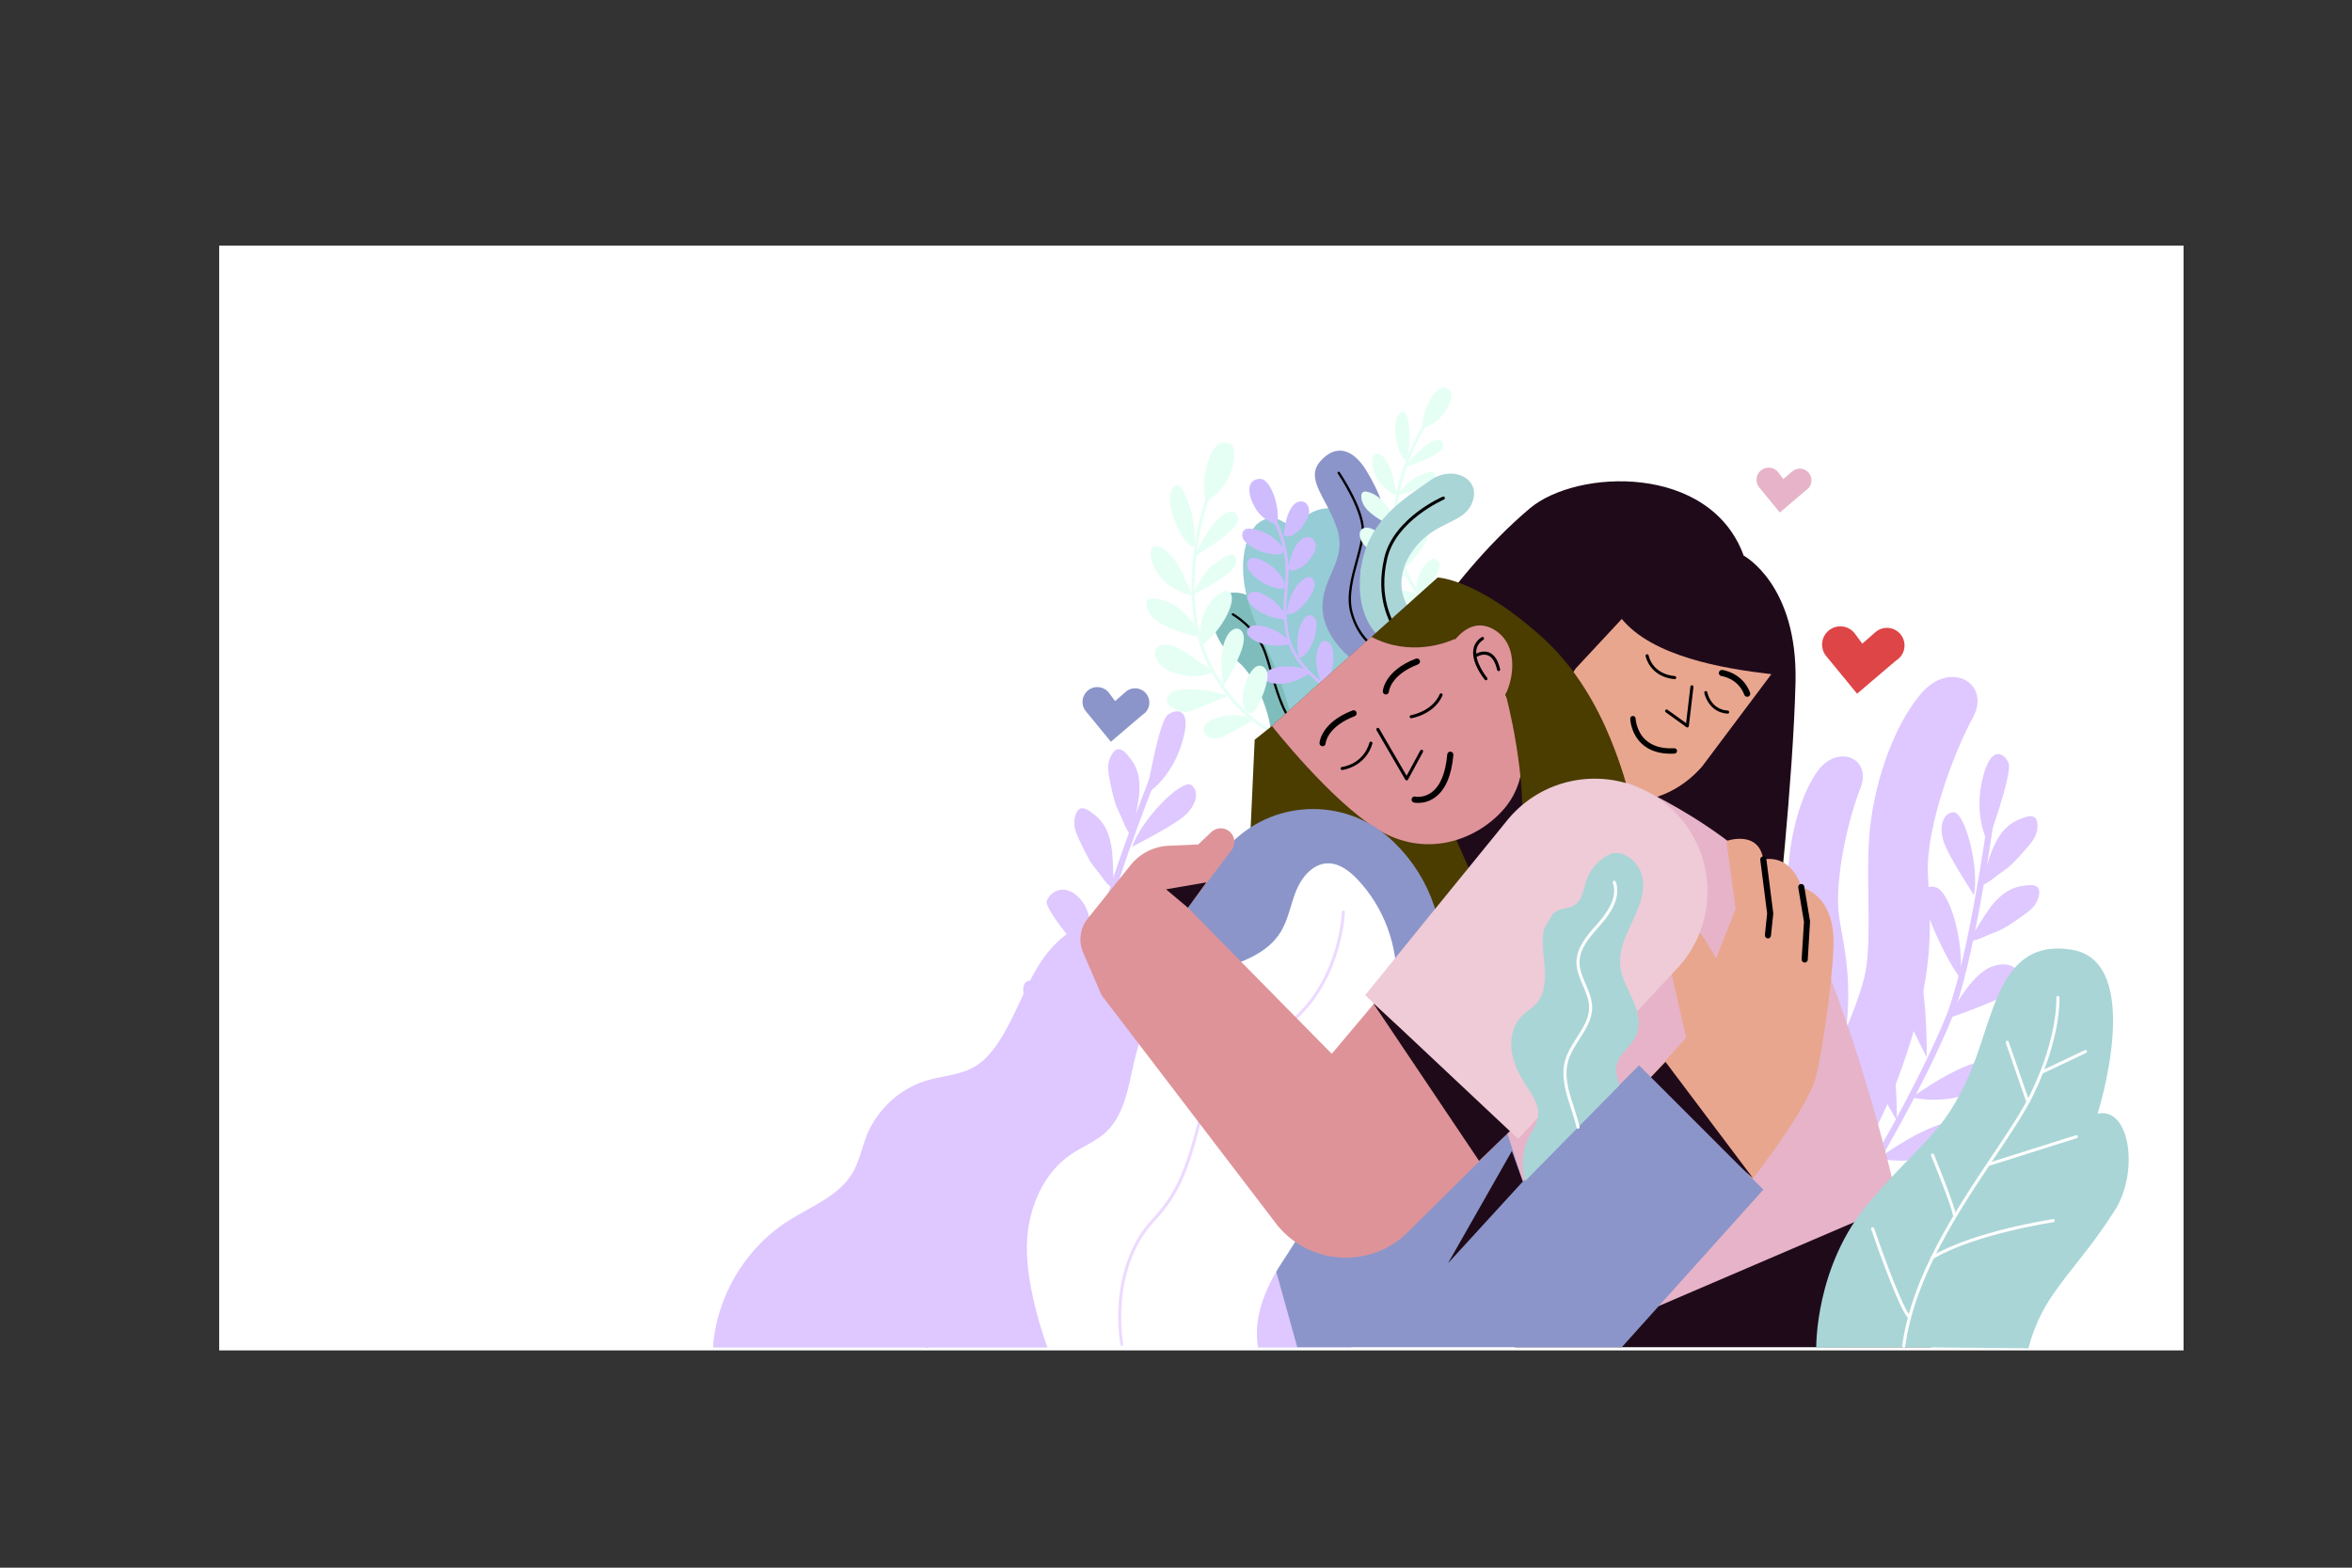 <?xml version="1.0" encoding="UTF-8"?>
<svg id="OBJECTS" xmlns="http://www.w3.org/2000/svg" viewBox="0 0 750 500">
  <rect x="0" y="0" width="750" height="500" fill="#333333" stroke="none"/>
  <defs>
    <style>
      .cls-1 {
        fill: #fff;
      }

      .cls-2 {
        fill: #a9d5d7;
      }

      .cls-3 {
        fill: #95ccd5;
      }

      .cls-4 {
        fill: #e9a68e;
      }

      .cls-5 {
        fill: #dec8ff;
      }

      .cls-6 {
        fill: #e6b3c8;
      }

      .cls-7 {
        fill: #eecbd6;
      }

      .cls-8 {
        fill: #eddaff;
      }

      .cls-9 {
        fill: #e5fff5;
      }

      .cls-10 {
        fill: #7fbdbc;
      }

      .cls-11 {
        fill: #de9399;
      }

      .cls-12 {
        fill: #cebcff;
      }

      .cls-13 {
        fill: #4b3c00;
      }

      .cls-14 {
        fill: #8b95c9;
      }

      .cls-15 {
        fill: #1f0a19;
      }

      .cls-16 {
        fill: #dd4547;
      }
    </style>
  </defs>
  <rect class="cls-1" x="69.89" y="78.35" width="626.4" height="352.35"/>
  <g>
    <path class="cls-5" d="M406.44,316.46c-6.94,3.26-15.33,1.07-21.83-3.01-6.49-4.07-11.73-9.83-17.79-14.53-3.09-2.39-6.48-4.55-10.3-5.37-9.55-2.06-18.95,4.76-24.37,12.89-5.43,8.12-8.32,17.72-13.69,25.88-2.09,3.17-4.62,6.17-7.93,8.04-4.48,2.53-9.87,2.74-14.81,4.19-8.59,2.52-15.88,9.11-19.26,17.4-1.63,4.01-2.4,8.38-4.59,12.11-4.39,7.47-13.28,10.71-20.59,15.36-13.69,8.73-22.84,24.18-23.93,40.37h203.55l-24.47-113.35Z"/>
    <g>
      <path class="cls-5" d="M565.22,410.05s27.52-32.48,40.18-66.6c12.66-34.13,9.91-50.09,9.36-64.95-.55-14.86,8.26-38.53,14.31-49.54,6.05-11.01-7.16-18.71-16.51-7.71-9.36,11.01-15.41,30.27-16.51,45.69-1.1,15.41,1.1,34.68-1.65,45.14-2.75,10.46-9.91,28.07-24.22,47.34-14.31,19.27-34.13,42.93-34.13,42.93l29.17,7.71Z"/>
      <path class="cls-5" d="M583.2,363.88c-.06,0-.12-.02-.17-.06-.1-.09-.1-.25-.01-.35,19.74-21.39,21.42-60.19,22.64-88.53,.14-3.15,.26-6.12,.41-8.93,1.46-27.67,16.44-42.22,16.59-42.36,.1-.09,.25-.09,.34,0,.09,.1,.09,.25,0,.35-.15,.14-14.99,14.57-16.44,42.04-.15,2.81-.28,5.78-.41,8.93-1.23,28.41-2.91,67.32-22.77,88.84-.05,.05-.11,.08-.18,.08Z"/>
    </g>
    <g>
      <path class="cls-5" d="M559.31,405.21s19.19-29.2,26.1-58.27c6.91-29.07,3.08-41.8,1.15-53.85-1.93-12.05,2.89-32.21,6.72-41.79,3.84-9.57-7.69-14.53-14.22-4.63-6.53,9.9-9.54,26.2-8.9,38.87,.64,12.67,4.35,28.14,3.15,36.94-1.2,8.79-5.27,23.86-15.01,40.98-9.74,17.12-23.53,38.38-23.53,38.38l24.54,3.37Z"/>
      <path class="cls-5" d="M569.34,365.85s-.1-.02-.14-.05c-.11-.08-.13-.23-.06-.34,13.94-19.38,11.44-51.15,9.62-74.35-.2-2.57-.39-5.02-.55-7.32-1.57-22.7,9.19-36.07,9.3-36.2,.09-.1,.24-.12,.34-.03,.1,.09,.12,.24,.03,.34-.11,.13-10.75,13.36-9.19,35.85,.16,2.3,.35,4.75,.55,7.31,1.83,23.28,4.34,55.15-9.71,74.67-.05,.07-.12,.1-.2,.1Z"/>
    </g>
    <g>
      <path class="cls-5" d="M570.72,420.94c-.13,0-.26-.03-.39-.08-.5-.21-.72-.79-.51-1.28,.1-.24,10.59-24.45,18.82-35.96,7.92-11.08,24.48-41.2,31.81-59.25,7.03-17.3,13.09-60.97,13.15-61.41,.07-.53,.57-.92,1.1-.84,.54,.07,.91,.57,.84,1.1-.25,1.8-6.15,44.36-13.27,61.88-7.38,18.16-24.06,48.48-32.04,59.65-8.1,11.34-18.51,35.36-18.61,35.6-.16,.37-.52,.59-.9,.59Z"/>
      <path class="cls-5" d="M633.84,268.59s-4.4-7.71-1.83-19.45c2.57-11.74,6.97-9.17,8.44-5.87,1.47,3.3-6.61,25.32-6.61,25.32Z"/>
      <path class="cls-5" d="M645.3,260.77c2.05-.72,4.25-.99,4.39,2.24,.01,.27,.01,.55,0,.82-.17,3.16-1.99,4.96-3.9,7.21-1.41,1.66-2.89,3.25-4.45,4.77-1.43,1.39-2.99,2.22-4.52,3.45-.92,.74-1.87,1.44-2.85,2.1-.46,.31-2.58,1.22-2.73,1.68l2.29-6.99c1.13-3.47,2.3-6.99,4.43-9.95,1.44-1.99,3.37-3.7,5.66-4.65,.52-.21,1.1-.46,1.69-.67Z"/>
      <path class="cls-5" d="M646.45,282.36c2.17-.21,4.36,.05,3.73,3.22-.05,.27-.12,.53-.2,.79-.92,3.03-3.11,4.34-5.5,6.08-1.76,1.28-3.58,2.47-5.46,3.57-1.72,1.01-3.43,1.44-5.21,2.27-1.07,.5-2.16,.96-3.27,1.36-.52,.19-2.79,.57-3.05,.98,1.29-2.08,2.59-4.17,3.88-6.25,1.92-3.1,3.89-6.25,6.67-8.61,1.87-1.59,4.16-2.8,6.6-3.17,.55-.08,1.18-.19,1.8-.25Z"/>
      <path class="cls-5" d="M621.36,324.74s6.61-13.94,13.94-16.51c7.34-2.57,9.91,2.94,9.17,5.87-.73,2.94-23.12,10.64-23.12,10.64Z"/>
      <path class="cls-5" d="M625.03,311.89s-3.3-4.04-7.71-13.94c-4.4-9.91-5.5-16.15-.37-15.05,5.14,1.1,9.54,18.71,8.07,28.99Z"/>
      <path class="cls-5" d="M583.57,392.99s-3.3-4.04-7.71-13.94c-4.4-9.91-5.5-16.15-.37-15.05s9.54,18.71,8.07,28.99Z"/>
      <path class="cls-5" d="M629.43,285.47s-6.97-10.64-9.17-15.78c-2.2-5.14-1.1-10.27,2.57-10.64,3.67-.37,8.44,17.61,6.61,26.42Z"/>
      <path class="cls-5" d="M614.39,337.21s-4.04-7.71-8.07-16.88c-4.04-9.17-3.3-14.68,2.57-14.68s5.5,31.56,5.5,31.56Z"/>
      <path class="cls-5" d="M604.85,357.39s-4.04-6.72-8.07-14.72c-4.04-8-3.3-12.8,2.57-12.8s5.5,27.52,5.5,27.52Z"/>
      <path class="cls-5" d="M593.84,377.21s-4.04-6.72-8.07-14.72-3.3-12.8,2.57-12.8,5.5,27.52,5.5,27.52Z"/>
      <path class="cls-5" d="M609.62,350.06s16.88-12.48,25.32-11.74c8.44,.73-4.04,15.78-25.32,11.74Z"/>
      <path class="cls-5" d="M583.57,394.09s16.88-12.48,25.32-11.74c8.44,.73-4.04,15.78-25.32,11.74Z"/>
      <path class="cls-5" d="M598.98,369.5s16.88-12.48,25.32-11.74c8.44,.73-4.04,15.78-25.32,11.74Z"/>
    </g>
    <g>
      <path class="cls-5" d="M345.38,416.96s-.07,0-.11,0c-.54-.06-.92-.54-.86-1.08,.03-.26,2.89-26.28,1.48-40.14-1.39-13.65-.85-48.26,1.74-67.68,2.5-18.75,18.47-58.64,19.14-60.33,.2-.5,.77-.75,1.27-.54,.5,.2,.74,.77,.54,1.27-.17,.41-16.55,41.35-19.02,59.86-2.58,19.31-3.12,53.68-1.73,67.23,1.44,14.07-1.45,40.29-1.48,40.56-.06,.5-.48,.87-.97,.87Z"/>
      <path class="cls-5" d="M365.59,253.23s7.64-4.51,11.23-15.98c3.59-11.47-1.51-11.42-4.42-9.28-2.91,2.14-6.81,25.26-6.81,25.26Z"/>
      <path class="cls-5" d="M359.51,240.76c-1.42-1.65-3.2-2.96-4.92-.23-.15,.23-.28,.47-.4,.71-1.42,2.83-.73,5.29-.19,8.2,.4,2.14,.9,4.26,1.5,6.35,.55,1.91,1.5,3.41,2.22,5.23,.43,1.1,.91,2.18,1.43,3.24,.25,.5,1.63,2.34,1.54,2.81,.49-2.4,.99-4.8,1.48-7.21,.73-3.57,1.47-7.21,1.09-10.84-.26-2.44-1.09-4.89-2.61-6.84-.34-.44-.72-.94-1.14-1.42Z"/>
      <path class="cls-5" d="M347.81,258.93c-1.77-1.26-3.81-2.12-4.83,.95-.09,.26-.16,.52-.22,.79-.71,3.09,.55,5.31,1.77,8.01,.9,1.98,1.89,3.92,2.97,5.81,.99,1.73,2.27,2.95,3.4,4.56,.68,.96,1.4,1.9,2.16,2.8,.36,.42,2.14,1.88,2.16,2.36-.09-2.45-.18-4.9-.28-7.35-.14-3.64-.29-7.35-1.52-10.78-.83-2.31-2.23-4.49-4.17-6.02-.44-.35-.93-.74-1.44-1.11Z"/>
      <path class="cls-5" d="M348.59,308.18s1.17-15.38-3.93-21.25c-5.1-5.87-10.06-2.36-10.88,.55-.82,2.91,14.8,20.7,14.8,20.7Z"/>
      <path class="cls-5" d="M351.77,295.2s4.87-1.87,13.6-8.29c8.74-6.42,12.78-11.3,7.78-12.89-5.01-1.59-17.56,11.53-21.38,21.18Z"/>
      <path class="cls-5" d="M347.59,386.19s4.87-1.87,13.6-8.29c8.74-6.42,12.78-11.3,7.78-12.89-5.01-1.59-17.56,11.53-21.38,21.18Z"/>
      <path class="cls-5" d="M361.04,270.07s11.33-5.79,15.79-9.16c4.46-3.37,6.05-8.38,3.04-10.52-3.01-2.14-16.06,11.11-18.83,19.67Z"/>
      <path class="cls-5" d="M348.47,322.47s7.33-4.69,15.38-10.66c8.05-5.97,10.14-11.11,5.04-14.02-5.1-2.91-20.42,24.68-20.42,24.68Z"/>
      <path class="cls-5" d="M346.75,344.73s6.84-3.84,14.31-8.78c7.47-4.95,9.21-9.48,4.11-12.39-5.1-2.91-18.42,21.18-18.42,21.18Z"/>
      <path class="cls-5" d="M346.49,367.39s6.84-3.84,14.31-8.78c7.47-4.95,9.21-9.48,4.11-12.39-5.1-2.91-18.42,21.18-18.42,21.18Z"/>
      <path class="cls-5" d="M346.24,335.99s-8.48-19.2-16.17-22.75c-7.69-3.55-4.31,15.71,16.17,22.75Z"/>
      <path class="cls-5" d="M347.05,387.15s-8.48-19.2-16.17-22.75-4.31,15.71,16.17,22.75Z"/>
      <path class="cls-5" d="M345.85,358.15s-8.48-19.2-16.17-22.75c-7.69-3.55-4.31,15.71,16.17,22.75Z"/>
    </g>
    <g>
      <path class="cls-5" d="M312.64,380.92s-6.2-4.78-6.72-13.39c-.52-8.61,2.48-14.14,8.38-11.95,5.9,2.19,3.17,20.14-1.65,25.34Z"/>
      <path class="cls-5" d="M329.44,375.32c2.91,1.66,2.17,5.61,.37,7.77-1.42,1.7-3.38,2.89-5.19,4.12-1.89,1.28-4.56,1.86-6.8,2.05-1.66,.15-3.82-.34-4.07-1.99,1.63-2.71,3.28-5.44,5.42-7.78,2.36-2.57,6.59-6.26,10.26-4.18Z"/>
      <path class="cls-5" d="M325.43,393.96c2.7,1.99,1.48,5.83-.56,7.76-1.61,1.52-3.7,2.47-5.64,3.47-2.03,1.05-4.74,1.3-6.99,1.23-1.67-.05-3.75-.79-3.8-2.46,1.95-2.5,3.91-5.01,6.31-7.08,2.65-2.27,7.29-5.43,10.69-2.93Z"/>
      <path class="cls-5" d="M299.33,377.24c-.8-.46-1.69-.89-2.61-.84-1.64,.09-2.89,1.71-3.05,3.35-.16,1.64,.51,3.24,1.3,4.68,1.44,2.61,3.35,4.95,5.61,6.9,1.13,.97,2.34,1.85,3.62,2.62,1.13,.67,2.59,1.66,3.93,1.79,2.92,.28,2.38-3.29,1.86-5-.81-2.63-2.08-5.11-3.73-7.31-1.86-2.49-4.22-4.63-6.92-6.19Z"/>
      <path class="cls-5" d="M295.81,392.54c-.71-.6-1.5-1.18-2.42-1.3-1.63-.21-3.15,1.16-3.61,2.74-.46,1.58-.09,3.28,.43,4.84,.94,2.83,2.4,5.48,4.26,7.8,.93,1.16,1.96,2.25,3.08,3.23,.99,.87,2.24,2.1,3.54,2.47,2.82,.81,2.94-2.8,2.73-4.58-.32-2.73-1.12-5.4-2.34-7.86-1.38-2.79-3.31-5.32-5.68-7.34Z"/>
      <path class="cls-5" d="M298.56,424.38c-.17,.28-.34,.6-.26,.92,.09,.39,.5,.6,.88,.73,1.8,.59,3.78,.3,5.61-.2,3.84-1.04,7.45-2.95,10.47-5.54,1.19-1.02,2.34-2.23,2.75-3.74,.41-1.52-.17-3.4-1.62-4-.66-.27-1.4-.25-2.11-.17-4.96,.6-9.47,4.21-12.66,7.83-1.14,1.3-2.17,2.69-3.06,4.17Z"/>
      <path class="cls-5" d="M295.06,426.94c.28,.17,.61,.33,.93,.25,.39-.1,.6-.51,.72-.9,.57-1.81,.24-3.78-.28-5.61-1.09-3.83-3.05-7.41-5.69-10.39-1.04-1.18-2.26-2.31-3.78-2.69-1.52-.39-3.4,.22-3.98,1.68-.26,.66-.23,1.4-.14,2.11,.67,4.95,4.34,9.41,8.01,12.55,1.31,1.12,2.72,2.13,4.22,3Z"/>
      <path class="cls-5" d="M296.08,429.87c2.24-6.88,4.85-11.46,7.4-15.9,2.51-4.38,4.87-8.53,6.72-14.54,4.1-13.36,2.73-19.94,2.67-20.21l-.95,.21c.01,.06,1.36,6.63-2.65,19.71-1.81,5.91-4.15,10-6.63,14.34-2.6,4.56-5.28,9.25-7.57,16.39h1.03Z"/>
    </g>
  </g>
  <path class="cls-10" d="M416.6,226.02s-1.47-12.84-8.44-25.32c-6.97-12.48-14.68-13.21-19.45-10.27-4.77,2.94-1.83,14.68,5.5,20.18,7.34,5.5,12.11,20.92,11.01,26.05l11.38-10.64Z"/>
  <path d="M414.77,233.36c-.07,0-.14-.02-.2-.06-5.06-3.37-7.38-11.39-9.43-18.45-.7-2.4-1.35-4.67-2.08-6.68-2.86-7.85-10.03-11.87-10.11-11.91-.18-.1-.24-.32-.14-.5,.1-.18,.32-.24,.5-.14,.07,.04,7.49,4.2,10.44,12.31,.74,2.03,1.4,4.31,2.1,6.72,2.01,6.95,4.3,14.82,9.14,18.05,.17,.11,.21,.34,.1,.51-.07,.11-.19,.16-.31,.16Z"/>
  <path class="cls-3" d="M411.91,229.65c-1.19-5.33-2.81-10.55-4.85-15.62-2.71-6.73-6.16-13.17-8.41-20.06s-3.26-14.49-.98-21.37c.7-2.11,1.74-4.17,3.42-5.63,1.68-1.45,4.09-2.2,6.19-1.47,1.47,.51,2.75,1.69,4.3,1.68,1.38-.01,2.54-.96,3.65-1.79,1.89-1.42,4-2.63,6.32-3.09,2.32-.46,4.89-.07,6.72,1.42,2.11,1.71,2.95,4.55,3.26,7.25,.8,6.86-1.01,13.71-1.88,20.56-.87,6.85-.64,14.38,3.57,19.86l-21.32,18.25Z"/>
  <g>
    <path class="cls-14" d="M432.01,210.98s-9.91-6.97-10.27-16.88c-.37-9.91,7.71-15.05,4.77-24.95-2.94-9.91-10.64-16.15-5.5-22.02,5.14-5.87,10.64-3.67,14.68,2.94s8.04,15.75,6.24,22.75c-3.3,12.84-12.84,19.08-.37,31.56l-9.54,6.61Z"/>
    <path d="M438.62,206.94c-.06,0-.12-.01-.17-.04-.23-.12-5.67-3.11-7.89-11.61-1.36-5.21,.31-11.28,1.79-16.64,.96-3.5,1.87-6.8,1.87-9.5,0-6.78-7.57-18.03-7.64-18.14-.11-.17-.07-.4,.1-.51,.17-.11,.4-.07,.51,.1,.32,.47,7.77,11.55,7.77,18.55,0,2.8-.92,6.15-1.9,9.7-1.45,5.27-3.09,11.25-1.78,16.26,2.13,8.17,7.47,11.12,7.52,11.14,.18,.1,.25,.32,.15,.5-.07,.12-.19,.19-.32,.19Z"/>
  </g>
  <g>
    <path class="cls-9" d="M457.82,195.65c-.38-.24-9.31-6.13-12.67-21.27-3.54-15.94,5.6-34.73,9.33-39.77l.79,.58c-3.66,4.95-12.63,23.37-9.16,38.98,3.27,14.72,12.16,20.6,12.25,20.66l-.53,.82Z"/>
    <path class="cls-9" d="M453.66,136.49s-.79-2.88,1.96-8.25c2.75-5.37,5.25-5.11,6.78-3.63,1.53,1.47-1.53,10.19-8.74,11.88Z"/>
    <path class="cls-9" d="M448.39,146.85s-1.9-.42-3-5.78c-1.1-5.36-.32-8.89,1.85-9.7s3.26,10.4,1.14,15.48Z"/>
    <path class="cls-9" d="M448.05,149.05s2.98-4.47,6.68-7.07c3.7-2.6,5.95-1.82,5.38,.76-.57,2.58-12.06,6.31-12.06,6.31Z"/>
    <path class="cls-9" d="M445.67,157.92s2.95-4.33,6.28-5.88c3.33-1.54,6.13-2.63,5.61,.38s-11.88,5.49-11.88,5.49Z"/>
    <path class="cls-9" d="M438.97,152.31c-.95-1.76-1.51-3.77-1.31-5.76,.07-.7,.3-1.48,.93-1.81,.91-.47,1.97,.3,2.62,1.09,.2,.24,.38,.49,.56,.74,1.12,1.6,1.87,3.44,2.38,5.32,.27,1,.41,2.06,.64,3.08,.12,.55,.25,1.1,.39,1.65,.05,.2,.24,1.52,.4,1.58-1.14-.44-2.21-1.05-3.17-1.8-.47-.37-.92-.78-1.33-1.21-.17-.19-.35-.34-.54-.51-.68-.61-1.13-1.58-1.56-2.37Z"/>
    <path class="cls-9" d="M442.27,161.42c-1.53-2.14-3.67-3.95-6.23-4.56-.5-.12-1.09-.18-1.49,.14-.37,.3-.47,.82-.47,1.29,0,1.33,.55,2.61,1.36,3.66,.81,1.05,1.85,1.9,2.92,2.67,.92,.66,1.87,1.28,2.85,1.85,.51,.3,1.02,.58,1.55,.85,.44,.23,.94,.57,1.42,.68,1.51,.36,.22-2.88,0-3.34-.55-1.13-1.16-2.23-1.89-3.25Z"/>
    <path class="cls-9" d="M452.87,164.22c.75-.97,1.43-2.03,1.71-3.22,.16-.69,.13-1.55-.46-1.94-.44-.29-1.02-.22-1.52-.08-2.34,.63-4.31,2.34-5.59,4.4-.65,1.05-1.14,2.19-1.5,3.37-.18,.59-.33,1.18-.45,1.79-.09,.43-.34,1.09,0,1.46,.37,.4,.86,.02,1.23-.18,.49-.27,.96-.55,1.42-.85,.93-.61,1.82-1.29,2.65-2.04,.91-.83,1.75-1.73,2.51-2.71Z"/>
    <path class="cls-9" d="M441.08,171.53c-1.31-1.36-2.74-2.79-4.59-3.16-.88-.18-1.91-.04-2.48,.66-.41,.51-.49,1.21-.41,1.86,.16,1.3,.89,2.48,1.85,3.38,.96,.9,2.13,1.53,3.32,2.06,1.77,.79,3.72,1.4,5.69,1.25,.52-.04,1.13-.1,1.61-.32-.23-.77-.69-1.27-1.23-1.84-.79-.82-1.59-1.65-2.38-2.47-.46-.47-.91-.95-1.37-1.42Z"/>
    <path class="cls-9" d="M451.71,169.33c.76-.78,1.96-1.42,2.9-.86,.9,.54,.95,1.83,.66,2.83-.35,1.22-1.03,2.31-1.74,3.35-1.26,1.83-2.66,3.57-4.18,5.19-.43,.46-.86,.96-1.34,1.35,.03-.89,.23-1.81,.32-2.7,.06-.59,.11-1.18,.21-1.77,.25-1.59,.73-3.23,1.4-4.7,.45-.99,1.03-1.92,1.79-2.69Z"/>
    <path class="cls-9" d="M438.16,179.88c-.88-.12-1.79-.2-2.63,.09-.84,.29-1.57,1.05-1.57,1.94,0,.86,.65,1.58,1.31,2.14,.66,.56,1.39,1.08,2.23,1.28,.89,.21,1.82,.05,2.72-.11,1.34-.24,2.67-.47,4.01-.71,.66-.12,1.31-.23,1.97-.35,.62-.11,1.42-.12,2-.36,.22-.09,.24-.05,.06-.23-.15-.16-.46-.27-.64-.38-.55-.32-1.1-.62-1.67-.9-1.15-.57-2.35-1.05-3.58-1.44-1.37-.44-2.78-.76-4.21-.96Z"/>
    <path class="cls-9" d="M455.35,179.18c.64-.58,1.47-1.11,2.31-.92,.82,.19,1.35,1.06,1.4,1.91,.05,.85-.28,1.66-.64,2.43-.64,1.33-1.41,2.6-2.3,3.77-.45,.6-.93,1.17-1.44,1.72-.37,.39-.75,.91-1.34,.92-1.01,.02-1.59-1.18-1.6-2.05,0-1.34,.4-2.76,.92-3.98,.62-1.43,1.53-2.75,2.68-3.8Z"/>
    <path class="cls-9" d="M443.72,188.49c-1.01,.19-2.11,.61-2.5,1.56-.34,.82,0,1.81,.67,2.39,.67,.58,1.59,.79,2.47,.76,.88-.03,1.74-.28,2.59-.52l3.5-1.02c.58-.17,1.16-.33,1.73-.5,.35-.11,.63-.24,.49-.66-.28-.84-1.47-1.22-2.2-1.48-1.02-.36-2.09-.6-3.18-.7-1.22-.11-2.38,0-3.59,.17Z"/>
  </g>
  <g>
    <path class="cls-2" d="M441.55,204.37s-9.54-5.14-7.71-22.02,15.05-23.85,22.02-28.99c6.97-5.14,15.78-1.1,13.94,5.87-1.83,6.97-9.17,6.61-15.78,12.48s-10.64,16.15-2.94,24.59l-9.54,8.07Z"/>
    <path d="M445.59,202.29c-.17,0-.33-.08-.42-.24-2.03-3.38-6.77-11.28-3.73-24.22,1.55-6.59,6.54-11.52,10.45-14.5,4.22-3.21,8.02-4.85,8.18-4.92,.25-.11,.54,0,.64,.26,.11,.25,0,.54-.26,.64-.15,.07-15.22,6.66-18.06,18.74-2.95,12.55,1.65,20.21,3.61,23.49,.14,.23,.06,.53-.17,.67-.08,.05-.17,.07-.25,.07Z"/>
  </g>
  <g>
    <path class="cls-12" d="M424.24,220.57c-.5-.3-12.33-7.4-14.27-18.5-1.08-6.18-.71-10.17-.35-14.03,.28-3.04,.55-5.92,.07-9.66-1.07-8.27-3.46-11.57-3.49-11.6l.78-.59c.1,.14,2.57,3.5,3.67,12.06,.5,3.85,.22,6.78-.07,9.87-.35,3.8-.72,7.73,.34,13.77,1.86,10.65,13.68,17.76,13.8,17.83l-.5,.84Z"/>
    <path class="cls-12" d="M407.15,167.31s-4.68-1.1-7.16-5.78c-2.48-4.68-2.2-8.53,1.65-8.81s6.88,10.46,5.5,14.59Z"/>
    <path class="cls-12" d="M415.12,159.93c2.05,.19,2.64,2.59,2.18,4.25-.36,1.31-1.16,2.48-1.86,3.62-.73,1.2-2.08,2.19-3.28,2.87-.89,.5-2.22,.78-2.78-.08,.23-1.93,.45-3.88,1.06-5.72,.66-2.04,2.1-5.17,4.68-4.94Z"/>
    <path class="cls-12" d="M417.61,171.36c2.01,.43,2.31,2.89,1.66,4.48-.52,1.26-1.44,2.32-2.27,3.37-.87,1.1-2.32,1.93-3.6,2.46-.95,.39-2.3,.51-2.75-.41,.45-1.89,.91-3.79,1.73-5.56,.9-1.94,2.7-4.89,5.23-4.35Z"/>
    <path class="cls-12" d="M398.78,168.63c-.57-.06-1.17-.07-1.67,.19-.9,.46-1.18,1.69-.85,2.65,.32,.96,1.11,1.68,1.91,2.29,1.47,1.09,3.13,1.92,4.88,2.43,.88,.26,1.78,.44,2.68,.54,.8,.09,1.87,.27,2.65,0,1.71-.58,.5-2.44-.23-3.26-1.12-1.26-2.46-2.33-3.94-3.14-1.68-.92-3.53-1.52-5.44-1.7Z"/>
    <path class="cls-12" d="M400.69,178.08c-.55-.16-1.14-.28-1.68-.12-.97,.29-1.47,1.45-1.32,2.45s.78,1.86,1.47,2.6c1.24,1.34,2.73,2.45,4.36,3.28,.82,.41,1.67,.76,2.54,1.02,.77,.24,1.79,.61,2.6,.48,1.78-.26,.93-2.31,.37-3.25-.87-1.44-1.99-2.74-3.3-3.8-1.48-1.21-3.2-2.14-5.04-2.66Z"/>
    <path class="cls-12" d="M410.3,195.18c-.02,.2-.04,.42,.09,.58,.15,.19,.44,.21,.68,.18,1.16-.13,2.19-.79,3.09-1.53,1.89-1.56,3.42-3.54,4.45-5.76,.41-.88,.74-1.84,.59-2.79-.16-.95-.96-1.86-1.92-1.83-.44,.01-.85,.21-1.22,.44-2.62,1.6-4.23,4.76-5.09,7.59-.31,1.01-.53,2.06-.65,3.11Z"/>
    <path class="cls-12" d="M409,197.5c.2,.02,.42,.03,.58-.09,.19-.15,.2-.44,.17-.68-.14-1.16-.82-2.18-1.58-3.07-1.58-1.86-3.59-3.37-5.82-4.37-.88-.39-1.85-.72-2.8-.55-.95,.17-1.84,.98-1.8,1.95,.02,.44,.22,.84,.46,1.21,1.63,2.6,4.82,4.16,7.66,4.99,1.02,.3,2.06,.5,3.12,.61Z"/>
    <path class="cls-12" d="M410.34,205.67c.2-.03,.42-.08,.54-.25,.14-.2,.08-.48-.01-.7-.45-1.08-1.37-1.88-2.34-2.53-2.02-1.37-4.35-2.29-6.77-2.66-.95-.15-1.97-.2-2.84,.22-.87,.42-1.52,1.44-1.21,2.36,.14,.42,.44,.75,.76,1.05,2.27,2.07,5.75,2.73,8.71,2.76,1.06,.01,2.12-.07,3.17-.24Z"/>
    <path class="cls-12" d="M416.82,215.27c.17-.11,.35-.24,.39-.44,.05-.24-.12-.47-.29-.64-.84-.81-2-1.18-3.15-1.4-2.4-.46-4.91-.38-7.27,.24-.93,.24-1.89,.6-2.52,1.33-.63,.73-.82,1.92-.18,2.64,.29,.33,.7,.52,1.12,.66,2.9,1,6.36,.23,9.09-.91,.98-.41,1.92-.9,2.81-1.48Z"/>
    <path class="cls-12" d="M414.08,209.13c.04,.2,.1,.41,.27,.52,.21,.13,.48,.06,.7-.05,1.05-.5,1.81-1.46,2.42-2.46,1.28-2.09,2.08-4.46,2.33-6.89,.1-.96,.1-1.98-.35-2.83-.46-.85-1.51-1.45-2.41-1.1-.41,.16-.73,.48-1.01,.81-1.96,2.36-2.45,5.87-2.35,8.83,.04,1.06,.17,2.12,.4,3.15Z"/>
    <path class="cls-12" d="M421.32,217.77c.08,.18,.19,.38,.37,.46,.23,.09,.48-.04,.68-.19,.93-.7,1.47-1.8,1.86-2.9,.82-2.3,1.11-4.79,.86-7.22-.1-.96-.31-1.96-.93-2.69-.62-.74-1.78-1.1-2.59-.58-.37,.24-.62,.62-.82,1-1.43,2.71-1.18,6.25-.47,9.13,.26,1.03,.6,2.04,1.04,3Z"/>
  </g>
  <g>
    <path class="cls-9" d="M406.89,234.56c-.14-.05-13.68-5.24-22.29-23.74-9.07-19.49-2.64-46.26,.73-53.8l.89,.4c-3.32,7.43-9.66,33.8-.74,52.99,8.43,18.11,21.61,23.18,21.74,23.23l-.34,.92Z"/>
    <path class="cls-9" d="M384.68,159.61s-1.83-3.49,.18-11.19c2.02-7.71,5.32-8.07,7.71-6.61,2.39,1.47,.92,13.58-7.89,17.8Z"/>
    <path class="cls-9" d="M380.82,174.47s-2.57,0-5.5-6.61-2.94-11.38-.37-13.03c2.57-1.65,7.16,12.48,5.87,19.63Z"/>
    <path class="cls-9" d="M381.01,177.4s2.57-6.61,6.61-11.01c4.04-4.4,7.16-4.04,7.16-.55s-13.76,11.56-13.76,11.56Z"/>
    <path class="cls-9" d="M380.46,189.51s2.57-6.42,6.42-9.36c3.85-2.94,7.16-5.14,7.34-1.1,.18,4.04-13.76,10.46-13.76,10.46Z"/>
    <path class="cls-9" d="M370.22,184.17c-1.72-2-3.02-4.43-3.32-7.05-.11-.93-.03-1.99,.69-2.59,1.04-.87,2.62-.18,3.69,.67,.32,.26,.63,.52,.93,.8,1.9,1.75,3.39,3.9,4.58,6.18,.63,1.21,1.11,2.54,1.69,3.79,.32,.68,.64,1.35,.97,2.02,.12,.25,.73,1.89,.96,1.92-1.59-.24-3.15-.72-4.6-1.42-.71-.34-1.4-.74-2.06-1.19-.28-.19-.55-.34-.84-.5-1.05-.59-1.91-1.71-2.69-2.61Z"/>
    <path class="cls-9" d="M377.07,194.98c-2.58-2.32-5.86-4.04-9.33-4.11-.68-.01-1.45,.08-1.88,.61-.4,.49-.38,1.19-.24,1.8,.37,1.71,1.45,3.21,2.79,4.34,1.34,1.13,2.92,1.92,4.53,2.62,1.37,.59,2.78,1.12,4.2,1.58,.74,.24,1.49,.46,2.24,.66,.63,.17,1.37,.46,2.02,.47,2.05,.04-.54-3.78-.96-4.31-1.03-1.3-2.13-2.55-3.37-3.66Z"/>
    <path class="cls-9" d="M391.53,195.58c.69-1.46,1.26-3.02,1.29-4.64,.02-.94-.27-2.03-1.14-2.37-.64-.25-1.37,.01-1.98,.33-2.84,1.48-4.89,4.24-5.96,7.26-.54,1.54-.85,3.15-.98,4.77-.07,.81-.09,1.62-.08,2.43,0,.58-.13,1.5,.43,1.89,.58,.41,1.12-.21,1.54-.58,.55-.48,1.08-.98,1.59-1.5,1.03-1.05,1.98-2.18,2.83-3.39,.94-1.33,1.77-2.73,2.47-4.2Z"/>
    <path class="cls-9" d="M378.41,208.36c-2.08-1.38-4.32-2.82-6.82-2.77-1.19,.02-2.48,.49-3.01,1.55-.39,.77-.29,1.7,0,2.51,.57,1.63,1.85,2.95,3.34,3.83,1.49,.88,3.18,1.37,4.87,1.72,2.51,.52,5.2,.75,7.69,0,.66-.2,1.43-.45,1.98-.87-.51-.93-1.25-1.44-2.11-2.02-1.26-.84-2.52-1.68-3.77-2.51-.72-.48-1.44-.96-2.17-1.44Z"/>
    <path class="cls-9" d="M391.48,202.51c.76-1.22,2.12-2.39,3.49-1.93,1.31,.44,1.74,2.09,1.65,3.46-.11,1.67-.67,3.27-1.3,4.82-1.1,2.72-2.41,5.36-3.91,7.88-.42,.71-.83,1.48-1.34,2.13-.22-1.16-.22-2.4-.36-3.57-.09-.78-.19-1.56-.23-2.34-.12-2.13,.03-4.37,.46-6.46,.29-1.4,.78-2.76,1.54-3.98Z"/>
    <path class="cls-9" d="M377.01,219.95c-1.17,.09-2.37,.25-3.37,.87-.99,.62-1.72,1.8-1.47,2.94,.24,1.11,1.29,1.85,2.29,2.38,1.01,.54,2.1,.99,3.24,1.01,1.2,.02,2.36-.45,3.47-.91,1.65-.69,3.31-1.37,4.96-2.06,.81-.34,1.63-.67,2.44-1.01,.77-.32,1.8-.56,2.48-1.03,.26-.18,.29-.13,.02-.31-.24-.16-.67-.22-.94-.31-.79-.26-1.6-.49-2.41-.69-1.65-.41-3.33-.69-5.02-.84-1.89-.17-3.8-.19-5.7-.05Z"/>
    <path class="cls-9" d="M398.98,214.16c.66-.93,1.58-1.85,2.72-1.84,1.12,.01,2.05,.99,2.35,2.06,.3,1.08,.12,2.23-.14,3.31-.44,1.9-1.08,3.75-1.89,5.52-.41,.9-.87,1.77-1.37,2.62-.36,.61-.71,1.38-1.46,1.56-1.3,.31-2.39-1.07-2.64-2.19-.38-1.73-.27-3.67,.06-5.39,.39-2.02,1.19-3.97,2.38-5.66Z"/>
    <path class="cls-9" d="M386.63,229.47c-1.24,.53-2.54,1.38-2.78,2.72-.21,1.15,.52,2.33,1.54,2.89,1.02,.56,2.28,.57,3.41,.28,1.13-.29,2.17-.85,3.19-1.41,1.41-.77,2.81-1.53,4.22-2.3,.7-.38,1.4-.75,2.09-1.14,.43-.24,.75-.49,.45-.99-.6-1-2.24-1.15-3.25-1.28-1.42-.18-2.87-.18-4.29,0-1.61,.2-3.07,.69-4.58,1.24Z"/>
  </g>
  <g>
    <path class="cls-15" d="M556.04,177.22s17.25,9.17,16.51,40.37-6.24,80.73-6.24,80.73l-125.13-76.69s18.35-35.59,46.6-59.45c15.09-12.74,57.61-14.31,68.25,15.05Z"/>
    <g>
      <path class="cls-4" d="M564.85,215.02l-22.02,29.36c-8.93,10.42-24.45,15.3-34.61,6.08l-2.45-2.23c-6.24-6.42-13.58-20.37-3.3-35.04l14.68-15.78c9.86,11.94,31.92,15.78,47.7,17.61Z"/>
      <path d="M534.03,216.61s-.03,0-.05,0c-7.98-.76-9.23-7.31-9.24-7.37-.05-.27,.13-.52,.4-.57,.27-.05,.52,.13,.57,.39,.04,.24,1.15,5.88,8.37,6.57,.27,.03,.47,.26,.44,.53-.02,.25-.24,.44-.49,.44Z"/>
      <path d="M550.91,227.61s-.02,0-.03,0c-6.18-.39-7.41-6.57-7.42-6.64-.05-.27,.12-.52,.39-.57,.27-.05,.52,.13,.57,.39,.04,.22,1.11,5.5,6.52,5.84,.27,.02,.47,.25,.46,.52-.02,.26-.23,.46-.49,.46Z"/>
      <path d="M538.06,232.02c-.1,0-.2-.03-.29-.09l-6.61-4.77c-.22-.16-.27-.46-.11-.68,.16-.22,.46-.27,.68-.11l5.93,4.28,1.37-11.65c.03-.27,.28-.46,.54-.43,.27,.03,.46,.27,.43,.54l-1.47,12.48c-.02,.17-.13,.32-.29,.39-.06,.03-.13,.04-.2,.04Z"/>
      <path d="M557.14,222.23c-.4,0-.77-.24-.92-.63-1.96-5.22-7.06-5.95-7.28-5.98-.53-.07-.91-.56-.84-1.09,.07-.53,.55-.91,1.09-.85,.26,.03,6.48,.88,8.87,7.23,.19,.51-.07,1.07-.57,1.26-.11,.04-.23,.06-.34,.06Z"/>
      <path d="M532.82,240.4c-3.88,0-7-1.06-9.27-3.17-3.53-3.26-3.7-7.81-3.71-8-.01-.47,.36-.87,.83-.88,0,0,.02,0,.03,0,.46,0,.84,.37,.86,.83h0s.17,4.04,3.18,6.8c2.14,1.97,5.21,2.87,9.13,2.67,.47-.03,.88,.34,.9,.81,.02,.47-.34,.88-.81,.9-.38,.02-.75,.03-1.12,.03Z"/>
    </g>
  </g>
  <g>
    <path class="cls-15" d="M600.08,379.04c0,1.1,15.78,50.64,15.78,50.64h-132.84l117.06-50.64Z"/>
    <path class="cls-6" d="M518.25,249.34s37.61,14.84,57.98,44.57c18.35,40.73,28.99,89.9,28.99,89.9l-95.78,41.1-24.59-12.11-28.99-109.72,62.38-53.74Z"/>
  </g>
  <path class="cls-13" d="M405.59,231.53l-5.5,4.4-1.83,40,48.07,42.2,72.66-65.32s-5.87-30.09-26.79-49.17c-20.92-19.08-33.76-19.45-33.76-19.45l-52.84,47.34Z"/>
  <polygon class="cls-15" points="462.1 262.72 473.48 288.41 514.21 252.08 477.52 219.79 462.1 262.72"/>
  <g>
    <path class="cls-11" d="M482.29,226.02c-2.36-6-10.22-14.43-17.55-21.41-.29-.27-.57-.54-.86-.81-2.1,.98-14.01,5.93-26.6-.7l-31.69,28.43s18.71,23.85,33.76,33.03c15.05,9.17,30.9,3.66,39.63-5.87,8.07-8.81,8.07-20.55,3.3-32.66Z"/>
    <path d="M427.98,245.59c-.25,0-.46-.19-.48-.44-.03-.27,.17-.51,.43-.54,.27-.03,6.68-.8,8.76-7.73,.08-.26,.35-.4,.61-.33,.26,.08,.41,.35,.33,.61-2.27,7.56-9.52,8.41-9.59,8.42-.02,0-.04,0-.05,0Z"/>
    <path d="M449.99,229.08c-.24,0-.44-.17-.48-.41-.04-.27,.14-.52,.41-.56,.07-.01,6.74-1.14,9.17-6.69,.11-.25,.4-.36,.64-.25,.25,.11,.36,.4,.25,.64-2.65,6.05-9.62,7.21-9.91,7.26-.03,0-.05,0-.08,0Z"/>
    <path d="M421.74,238.01s-.05,0-.07,0c-.53-.04-.94-.5-.91-1.03,.02-.26,.52-6.54,10.53-10.39,.5-.19,1.07,.06,1.26,.56,.19,.5-.06,1.07-.56,1.26-8.76,3.37-9.27,8.48-9.28,8.7-.04,.51-.47,.9-.97,.9Z"/>
    <path d="M441.92,221.5s-.04,0-.06,0c-.54-.03-.95-.5-.91-1.04,.02-.27,.52-6.54,10.53-10.39,.5-.19,1.07,.06,1.26,.56,.19,.5-.06,1.07-.56,1.26-8.85,3.41-9.28,8.64-9.28,8.69-.03,.52-.46,.92-.97,.92Z"/>
    <path d="M448.53,248.9c-.17,0-.34-.09-.42-.24l-9.17-15.78c-.14-.23-.06-.53,.18-.67,.23-.14,.53-.06,.67,.18l8.74,15.03,4.36-8.04c.13-.24,.43-.32,.66-.2,.24,.13,.33,.42,.2,.66l-4.77,8.81c-.08,.16-.25,.25-.42,.26h0Z"/>
    <path d="M452.24,256.09c-.79,0-1.31-.11-1.36-.12-.53-.12-.86-.64-.74-1.17,.12-.53,.64-.86,1.16-.74,.12,.02,2.66,.53,5.2-1.35,2.79-2.06,4.47-6.13,5-12.1,.05-.54,.51-.93,1.06-.89,.54,.05,.93,.52,.89,1.06-.58,6.57-2.54,11.13-5.83,13.53-2.02,1.48-4.08,1.77-5.38,1.77Z"/>
    <g>
      <path class="cls-11" d="M462.35,206.39s5.74-10.71,14.27-5.45c8.53,5.25,5.62,17.95,2.44,22.19l-16.71-16.73Z"/>
      <g>
        <path d="M473.85,216.97c-.14,0-.28-.06-.38-.18-.18-.21-4.32-5.24-3.66-9.61,.25-1.64,1.15-2.98,2.67-3.96,.22-.14,.53-.08,.68,.15,.15,.23,.08,.53-.15,.68-1.27,.82-2.02,1.93-2.23,3.28-.6,3.93,3.4,8.79,3.44,8.84,.17,.21,.15,.52-.06,.69-.09,.08-.2,.11-.31,.11Z"/>
        <path d="M477.88,214.04c-.22,0-.42-.15-.48-.38-.58-2.53-1.56-4.09-2.93-4.64-1.77-.71-3.64,.52-3.66,.53-.22,.15-.53,.09-.68-.14-.15-.22-.09-.53,.14-.68,.09-.06,2.32-1.52,4.56-.63,1.69,.67,2.87,2.47,3.52,5.33,.06,.26-.1,.53-.37,.59-.04,0-.07,.01-.11,.01Z"/>
      </g>
    </g>
  </g>
  <path class="cls-13" d="M480.08,221.25s7.52,27.52,4.77,47.89l35.23-9.91s.55-12.11-14.31-38.53c-20.92,1.1-25.69,.55-25.69,.55Z"/>
  <g>
    <path class="cls-4" d="M523.75,346.39l13.94-15.41-6.22-27.17c-.47-2.06,.1-4.22,1.53-5.78h0c2.9-3.16,8.01-2.65,10.23,1.01l4,6.61,6.24-15.78-2.94-21.65s10.27-3.67,11.74,5.87c9.54-1.47,12.11,8.81,12.11,8.81,6.61,2.2,9.91,8.07,10.27,16.15,.37,8.07-2.94,33.03-5.5,44.03-2.57,11.01-23.49,37.06-23.49,37.06l-31.92-33.76Z"/>
    <polygon class="cls-15" points="531.09 338.68 558.98 375.74 523.75 346.39 531.09 338.68"/>
    <path class="cls-14" d="M382.47,275.56l10.45-6.97h0c14.27-14.05,37.17-14.09,51.48-.07l.39,.38c5.72,5.6,10.02,12.47,12.55,20.06l28.26,87.89,37.06-37.06,39.63,39.63-45.14,50.27h-103.48l-41.47-148.98,10.27-5.14Z"/>
    <polygon class="cls-15" points="485.59 376.84 461.74 402.9 482.1 367.12 485.59 376.84"/>
    <path d="M563.75,299.29s-.07,0-.1,0c-.54-.06-.93-.54-.87-1.07l.72-6.86-2.19-17.13c-.07-.54,.31-1.03,.85-1.09,.54-.06,1.03,.31,1.09,.85l2.2,17.25c0,.08,.01,.15,0,.23l-.73,6.97c-.05,.5-.48,.88-.97,.88Z"/>
    <path d="M575.49,307s-.04,0-.06,0c-.54-.03-.95-.5-.92-1.03l.73-12-1.82-10.9c-.09-.53,.27-1.04,.8-1.12,.53-.09,1.04,.27,1.12,.8l1.83,11.01c.01,.07,.02,.15,.01,.22l-.73,12.11c-.03,.52-.46,.92-.97,.92Z"/>
  </g>
  <path class="cls-1" d="M334.04,429.87c-3.6-10.01-7.16-23.79-6.52-34.41s5.29-21.43,14.11-27.37c3.53-2.38,7.63-3.94,10.79-6.79,5.93-5.36,7.29-13.96,9.03-21.77,1.85-8.27,4.8-16.79,11.25-22.28,10.57-9.01,28.5-8.22,35.72-20.08,2.42-3.97,3.13-8.74,4.88-13.05,1.75-4.31,5.23-8.56,9.87-8.76,3.79-.17,7.13,2.4,9.74,5.15,8.32,8.78,12.89,21.02,12.35,33.11-.54,12.09-6.17,23.87-15.25,31.88-3.86,3.41-8.48,6.38-10.5,11.12-2.73,6.42,.22,13.72,.1,20.69-.15,9.46-5.9,17.78-11.06,25.71-5.16,7.94-9.03,17.52-7.37,26.84h-67.15Z"/>
  <path class="cls-8" d="M357.7,429.26c-.24,0-.45-.17-.48-.42-2.29-15.48,1.49-30.67,9.87-39.65,7.94-8.51,10.82-15.7,14.97-31.71,2.9-11.19,9.92-16.57,18.81-23.39,3.66-2.81,7.81-5.99,12.1-9.93,14.18-13.05,14.93-33.11,14.93-33.32,0-.27,.24-.47,.5-.47,.27,0,.48,.23,.47,.5,0,.21-.75,20.67-15.25,34.01-4.31,3.97-8.48,7.17-12.16,9.99-8.74,6.7-15.64,11.99-18.45,22.86-4.2,16.18-7.12,23.47-15.21,32.13-8.18,8.77-11.87,23.65-9.62,38.84,.04,.27-.14,.52-.41,.55-.02,0-.05,0-.07,0Z"/>
  <g>
    <path class="cls-11" d="M444.12,312.99l-19.45,23.12-45.87-46.6,13.93-18.36c1.28-1.69,1.16-4.06-.29-5.6h0c-1.65-1.76-4.42-1.84-6.17-.18l-4.17,3.96-9.4,.41c-4.76,.21-9.19,2.45-12.17,6.17l-13.69,17.06c-2.46,3.07-3.02,7.25-1.46,10.86l5.89,13.58,56.23,73.62c10.18,12.15,28.37,13.54,40.28,3.07l37.06-36.7-40.73-44.4Z"/>
    <polygon class="cls-15" points="437.88 319.96 471.64 370.24 482.29 359.96 437.88 319.96"/>
    <path class="cls-7" d="M452.56,296.11l28.53-35.07c13.16-15.5,36.53-17.02,51.59-3.37h0c15.05,13.65,15.82,37.04,1.71,51.65l-50.27,53.94-48.8-45.87,17.25-21.28Z"/>
    <polygon class="cls-15" points="378.8 289.51 371.83 283.64 384.68 281.43 378.8 289.51"/>
  </g>
  <g>
    <g>
      <path class="cls-2" d="M486.58,346.1c2.01,3.11,4.41,6.46,3.87,10.11-.34,2.25-1.76,4.16-2.79,6.19-2.23,4.36-2.67,9.59-1.31,14.29l30.12-30.63c-.69-2-1.38-4.04-1.02-6.09,.68-3.86,4.72-6.19,6.31-9.76,1.58-3.56,.5-7.72-1.08-11.29-1.57-3.56-3.64-7.03-4.03-10.91-.49-4.84,1.71-9.5,3.78-13.9,2.08-4.4,4.14-9.16,3.36-13.96-.67-4.2-4.77-8.67-9.37-8.04-1.24,.17-2.59,1.13-3.58,1.87-2.21,1.64-3.94,3.93-4.86,6.53-1.06,2.99-1.36,6.73-4.11,8.32-1.78,1.03-4.1,.78-5.81,1.92-1.22,.81-1.65,2.07-2.38,3.26-.67,1.08-1.25,1.74-1.48,3.05-.58,3.33-.08,6.74,.26,10.07,.46,4.57,.42,9.69-2.66,13.08-1.35,1.48-3.15,2.48-4.56,3.9-2.8,2.82-3.75,7.12-3.21,11.06,.53,3.94,2.39,7.59,4.54,10.93Z"/>
      <path class="cls-1" d="M503.21,360c-.22,0-.42-.15-.48-.38-.47-2.04-1.13-4.1-1.78-6.1-1.63-5.02-3.31-10.22-1.85-15.36,.74-2.62,2.26-4.99,3.73-7.28,2.03-3.17,3.95-6.16,3.9-9.67-.03-2.37-.98-4.57-1.98-6.9-1.02-2.38-2.08-4.83-2.05-7.48,.04-4.69,3.44-8.54,6.43-11.93l.68-.77c4.25-4.85,5.75-9.08,4.48-12.58-.09-.25,.04-.53,.29-.63,.25-.09,.53,.04,.63,.29,1.41,3.86-.16,8.42-4.66,13.56l-.68,.78c-3.02,3.42-6.15,6.97-6.19,11.29-.02,2.44,.95,4.69,1.97,7.08,.99,2.31,2.02,4.7,2.06,7.27,.05,3.81-2.03,7.07-4.05,10.21-1.43,2.23-2.91,4.54-3.61,7.02-1.38,4.86,.18,9.68,1.84,14.79,.65,2.02,1.33,4.1,1.8,6.18,.06,.26-.1,.52-.37,.59-.04,0-.07,.01-.11,.01Z"/>
    </g>
    <g>
      <path class="cls-2" d="M579.16,430.05s-.55-26.42,17.06-46.79c17.61-20.37,23.12-21.47,31.37-39.63,8.26-18.16,9.36-44.58,33.03-40.73,23.67,3.85,8.26,52.29,8.26,52.29,10.46-2.2,13.21,18.71,5.5,30.82-7.71,12.11-13.76,18.16-19.82,26.97-6.05,8.81-7.71,17.06-7.71,17.06,0,0-68.53-.83-67.7,0Z"/>
      <path class="cls-1" d="M607.05,429.81s-.04,0-.07,0c-.27-.04-.46-.28-.42-.55,3.05-22.39,17.3-43.67,28.75-60.76,5.19-7.75,9.68-14.45,12.39-20.11,8.64-18,8.03-30.1,8.03-30.22-.02-.27,.19-.5,.46-.52,.26-.03,.5,.19,.52,.46,0,.12,.64,12.45-8.12,30.7-2.75,5.72-7.25,12.45-12.46,20.23-11.39,17.01-25.57,38.19-28.59,60.35-.03,.25-.24,.42-.48,.42Z"/>
      <path class="cls-1" d="M616.22,401.55c-.17,0-.33-.09-.42-.24-.14-.23-.06-.53,.17-.67,13.51-8.03,38.46-11.77,38.71-11.81,.26-.03,.51,.15,.55,.41,.04,.27-.15,.52-.41,.56-.25,.04-25.01,3.75-38.35,11.68-.08,.05-.17,.07-.25,.07Z"/>
      <path class="cls-1" d="M634.21,371.83c-.21,0-.4-.13-.47-.34-.08-.26,.06-.53,.32-.61l27.89-8.81c.26-.08,.53,.06,.61,.32,.08,.26-.06,.53-.32,.61l-27.89,8.81s-.1,.02-.15,.02Z"/>
      <path class="cls-1" d="M651.08,342.47c-.18,0-.36-.1-.44-.28-.12-.24-.01-.54,.23-.65l13.94-6.61c.24-.11,.53-.01,.65,.23,.12,.24,.01,.54-.23,.65l-13.94,6.61c-.07,.03-.14,.05-.21,.05Z"/>
      <path class="cls-1" d="M646.68,352.01c-.2,0-.39-.13-.46-.33l-6.61-19.08c-.09-.25,.05-.53,.3-.62,.25-.09,.53,.05,.62,.3l6.61,19.08c.09,.25-.05,.53-.3,.62-.05,.02-.11,.03-.16,.03Z"/>
      <path class="cls-1" d="M623.2,387.97c-.24,0-.45-.18-.48-.43-.35-2.84-6.87-18.8-6.94-18.96-.1-.25,.02-.54,.27-.64,.25-.1,.54,.02,.64,.27,.27,.66,6.63,16.24,7,19.21,.03,.27-.16,.51-.42,.55-.02,0-.04,0-.06,0Z"/>
      <path class="cls-1" d="M608.52,420.26c-.15,0-.3-.07-.4-.2-3.67-5.14-11.12-27.08-11.44-28.02-.09-.26,.05-.53,.31-.62,.26-.08,.53,.05,.62,.31,.08,.23,7.72,22.74,11.31,27.76,.16,.22,.11,.53-.11,.68-.09,.06-.19,.09-.28,.09Z"/>
    </g>
  </g>
  <g>
    <path class="cls-16" d="M592.19,221.25l-10.02-12.2c-1.8-2.43-1.44-5.84,.84-7.84h0c2.57-2.25,6.5-1.81,8.52,.94l2.31,3.14,4.17-3.65c2.49-2.18,6.31-1.74,8.24,.94h0c1.91,2.65,1.17,6.37-1.62,8.07l-12.44,10.6Z"/>
    <path class="cls-6" d="M567.55,163.46l-6.67-8.13c-1.2-1.62-.96-3.89,.56-5.22h0c1.71-1.5,4.33-1.21,5.68,.62l1.54,2.09,2.78-2.43c1.66-1.45,4.2-1.16,5.49,.62h0c1.27,1.77,.78,4.24-1.08,5.38l-8.29,7.06Z"/>
    <path class="cls-14" d="M354.24,236.57l-8.13-9.9c-1.46-1.97-1.16-4.74,.68-6.36h0c2.08-1.82,5.28-1.47,6.91,.76l1.87,2.55,3.38-2.96c2.02-1.77,5.12-1.41,6.69,.76h0c1.55,2.15,.95,5.17-1.32,6.55l-10.09,8.6Z"/>
  </g>
</svg>
